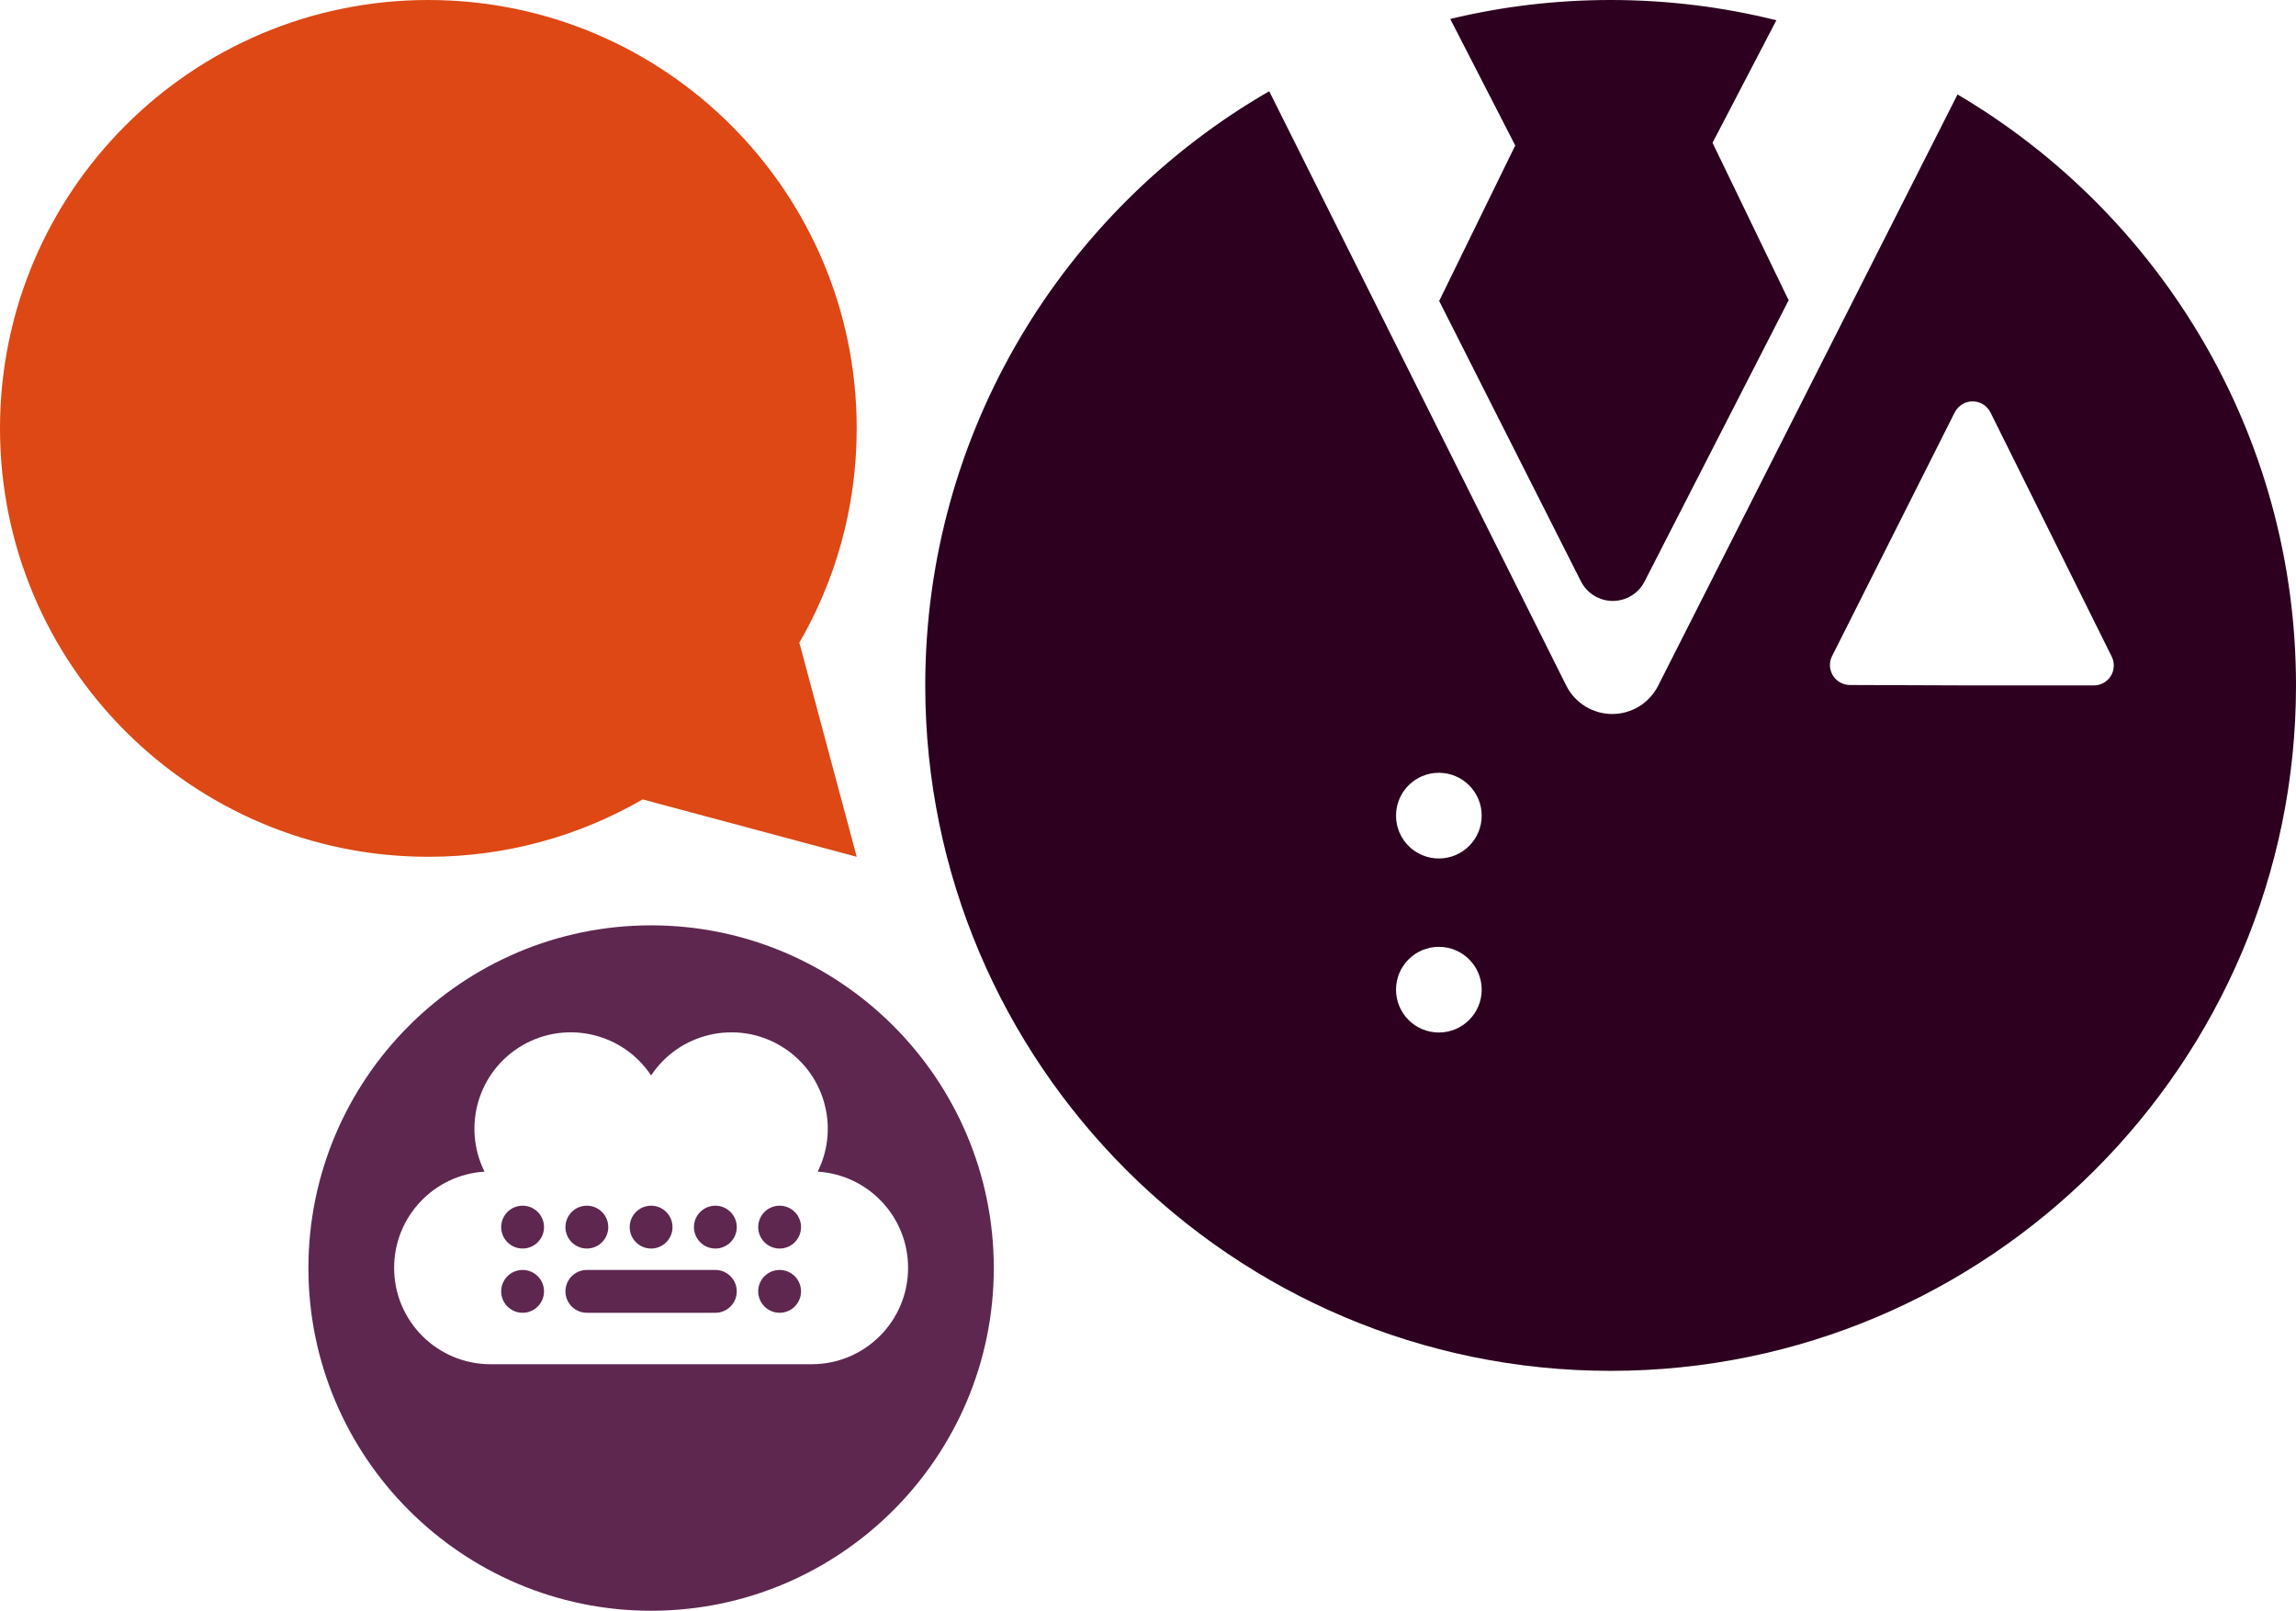 <?xml version="1.0" encoding="utf-8"?>
<!-- Generator: Adobe Illustrator 17.0.2, SVG Export Plug-In . SVG Version: 6.00 Build 0)  -->
<!DOCTYPE svg PUBLIC "-//W3C//DTD SVG 1.1//EN" "http://www.w3.org/Graphics/SVG/1.1/DTD/svg11.dtd">
<svg version="1.1" xmlns="http://www.w3.org/2000/svg" xmlns:xlink="http://www.w3.org/1999/xlink" x="0px" y="0px" width="134px"
	 height="94px" viewBox="0 0 134 94" enable-background="new 0 0 134 94" xml:space="preserve">
<symbol  id="Grid_2_" viewBox="-502 -2550 984 3000">
	<polygon opacity="0.2" fill="#3081FF" points="482,-2550 -502,-2550 -502,450 482,450 	"/>
	<polygon opacity="0.8" fill="#3081FF" points="-462,-2550 -502,-2550 -502,450 -462,450 	"/>
	<polygon opacity="0.8" fill="#3081FF" points="482,-2550 442,-2550 442,450 482,450 	"/>
	<polygon opacity="0.3" fill="#3081FF" points="-405,-2550 -462,-2550 -462,450 -405,450 	"/>
	<polygon opacity="0.5" fill="#3081FF" points="-328,-2550 -385,-2550 -385,450 -328,450 	"/>
	<polygon opacity="0.3" fill="#3081FF" points="-251,-2550 -308,-2550 -308,450 -251,450 	"/>
	<polygon opacity="0.5" fill="#3081FF" points="-174,-2550 -231,-2550 -231,450 -174,450 	"/>
	<polygon opacity="0.3" fill="#3081FF" points="-97,-2550 -154,-2550 -154,450 -97,450 	"/>
	<polygon opacity="0.5" fill="#3081FF" points="-20,-2550 -77,-2550 -77,450 -20,450 	"/>
	<polygon opacity="0.3" fill="#3081FF" points="57,-2550 0,-2550 0,450 57,450 	"/>
	<polygon opacity="0.5" fill="#3081FF" points="134,-2550 77,-2550 77,450 134,450 	"/>
	<polygon opacity="0.3" fill="#3081FF" points="211,-2550 154,-2550 154,450 211,450 	"/>
	<polygon opacity="0.5" fill="#3081FF" points="288,-2550 231,-2550 231,450 288,450 	"/>
	<polygon opacity="0.3" fill="#3081FF" points="365,-2550 308,-2550 308,450 365,450 	"/>
	<polygon opacity="0.5" fill="#3081FF" points="442,-2550 385,-2550 385,450 442,450 	"/>
</symbol>
<g id="BK">
</g>
<g id="Comp">
	<path fill="#2C001E" d="M114.245,5.512l0.001,0.001L96.778,40.008c-0.517,1.033-1.568,1.66-2.684,1.66l-0.002-0.001
		c-1.116,0-2.166-0.626-2.683-1.659L74.074,5.323l0.001,0.001C62.087,12.24,54,25.193,54,40.001C54,62.057,71.943,80,93.999,80
		C116.056,80,134,62.056,134,40.001C134,25.326,126.057,12.472,114.245,5.512z M83.974,60.255c-1.38,0-2.499-1.119-2.499-2.5
		c0-1.38,1.118-2.499,2.499-2.499c1.382,0,2.501,1.119,2.501,2.499C86.475,59.137,85.355,60.255,83.974,60.255z M83.974,50.099
		c-1.38,0-2.499-1.118-2.499-2.501c0-1.38,1.118-2.5,2.499-2.5c1.382,0,2.501,1.12,2.501,2.5
		C86.475,48.981,85.355,50.099,83.974,50.099z M122.201,40.001h-7.077l-7.16-0.026c-0.402,0-0.779-0.21-0.99-0.553
		c-0.214-0.344-0.233-0.773-0.051-1.132l7.158-14.222c0.202-0.401,0.609-0.645,1.044-0.645c0.435,0,0.841,0.243,1.043,0.645
		l7.076,14.247c0.179,0.36,0.162,0.79-0.049,1.133C122.979,39.791,122.604,40.001,122.201,40.001z M103.673,1.182l-3.726,7.151
		V8.332l4.458,9.225V17.49l-8.415,16.426c-0.357,0.717-1.088,1.153-1.863,1.153h-0.001c-0.776,0-1.506-0.436-1.865-1.155
		l-8.284-16.384v0.067l4.456-9.107l-3.792-7.382V1.107C87.645,0.383,90.777,0,93.999,0C97.335,0.001,100.574,0.41,103.673,1.182"/>
	<path fill="#DD4814" d="M46.65,37.497L50,50l-12.503-3.35l0.002,0.005C33.823,48.782,29.553,50,25,50C11.193,50,0,38.807,0,25
		C0,11.192,11.193,0,25,0c13.808,0,25,11.192,25,25c0,4.627-1.256,8.96-3.448,12.677L46.65,37.497z"/>
	<path fill="#5E2750" d="M38,54.001c-11.028,0-20,8.973-20,20C18,85.028,26.972,94,38,94c11.029,0,20-8.972,20-19.999
		C58,62.973,49.028,54.001,38,54.001z M47.373,79.613H28.627c-3.106,0-5.625-2.517-5.625-5.624c0-2.991,2.332-5.434,5.276-5.614
		c-1.316-2.639-0.366-5.882,2.223-7.378c2.589-1.493,5.871-0.695,7.499,1.764c1.629-2.459,4.91-3.256,7.499-1.762
		c2.589,1.496,3.539,4.737,2.223,7.376c2.945,0.18,5.276,2.623,5.276,5.614C52.998,77.096,50.48,79.613,47.373,79.613z
		 M31.75,71.612c0,0.69-0.56,1.25-1.25,1.25c-0.69,0-1.25-0.561-1.25-1.25c0-0.691,0.56-1.25,1.25-1.25
		C31.191,70.362,31.75,70.92,31.75,71.612z M35.5,71.612c0,0.69-0.56,1.25-1.25,1.25c-0.69,0-1.25-0.561-1.25-1.25
		c0-0.691,0.56-1.25,1.25-1.25C34.941,70.362,35.5,70.92,35.5,71.612z M39.25,71.612c0,0.69-0.559,1.25-1.25,1.25
		c-0.69,0-1.25-0.561-1.25-1.25c0-0.691,0.56-1.25,1.25-1.25C38.691,70.362,39.25,70.92,39.25,71.612z M43,71.612
		c0,0.69-0.559,1.25-1.25,1.25c-0.69,0-1.25-0.561-1.25-1.25c0-0.691,0.559-1.25,1.25-1.25C42.441,70.362,43,70.92,43,71.612z
		 M46.75,71.612c0,0.69-0.559,1.25-1.25,1.25c-0.69,0-1.25-0.561-1.25-1.25c0-0.691,0.56-1.25,1.25-1.25
		C46.19,70.362,46.75,70.92,46.75,71.612z M31.75,75.361c0,0.69-0.56,1.25-1.25,1.25c-0.69,0-1.25-0.56-1.25-1.25
		c0-0.69,0.56-1.249,1.25-1.249C31.191,74.112,31.75,74.67,31.75,75.361z M34.25,76.611c-0.69,0-1.25-0.56-1.25-1.25
		c0-0.69,0.56-1.249,1.25-1.249h7.499c0.691,0,1.25,0.559,1.25,1.249c0,0.69-0.559,1.25-1.25,1.25H34.25z M46.75,75.361
		c0,0.69-0.559,1.25-1.25,1.25c-0.69,0-1.25-0.56-1.25-1.25c0-0.69,0.56-1.249,1.25-1.249C46.19,74.112,46.75,74.67,46.75,75.361z"
		/>
</g>
<g id="Grid" display="none">
	<g id="Grid_1_" display="inline">
	</g>
	
		<use xlink:href="#Grid_2_"  width="984" height="3000" id="XMLID_10_" x="-502" y="-2550" transform="matrix(1 0 0 -1 530 -764)" display="inline" overflow="visible"/>
</g>
<g id="Labels">
</g>
</svg>

